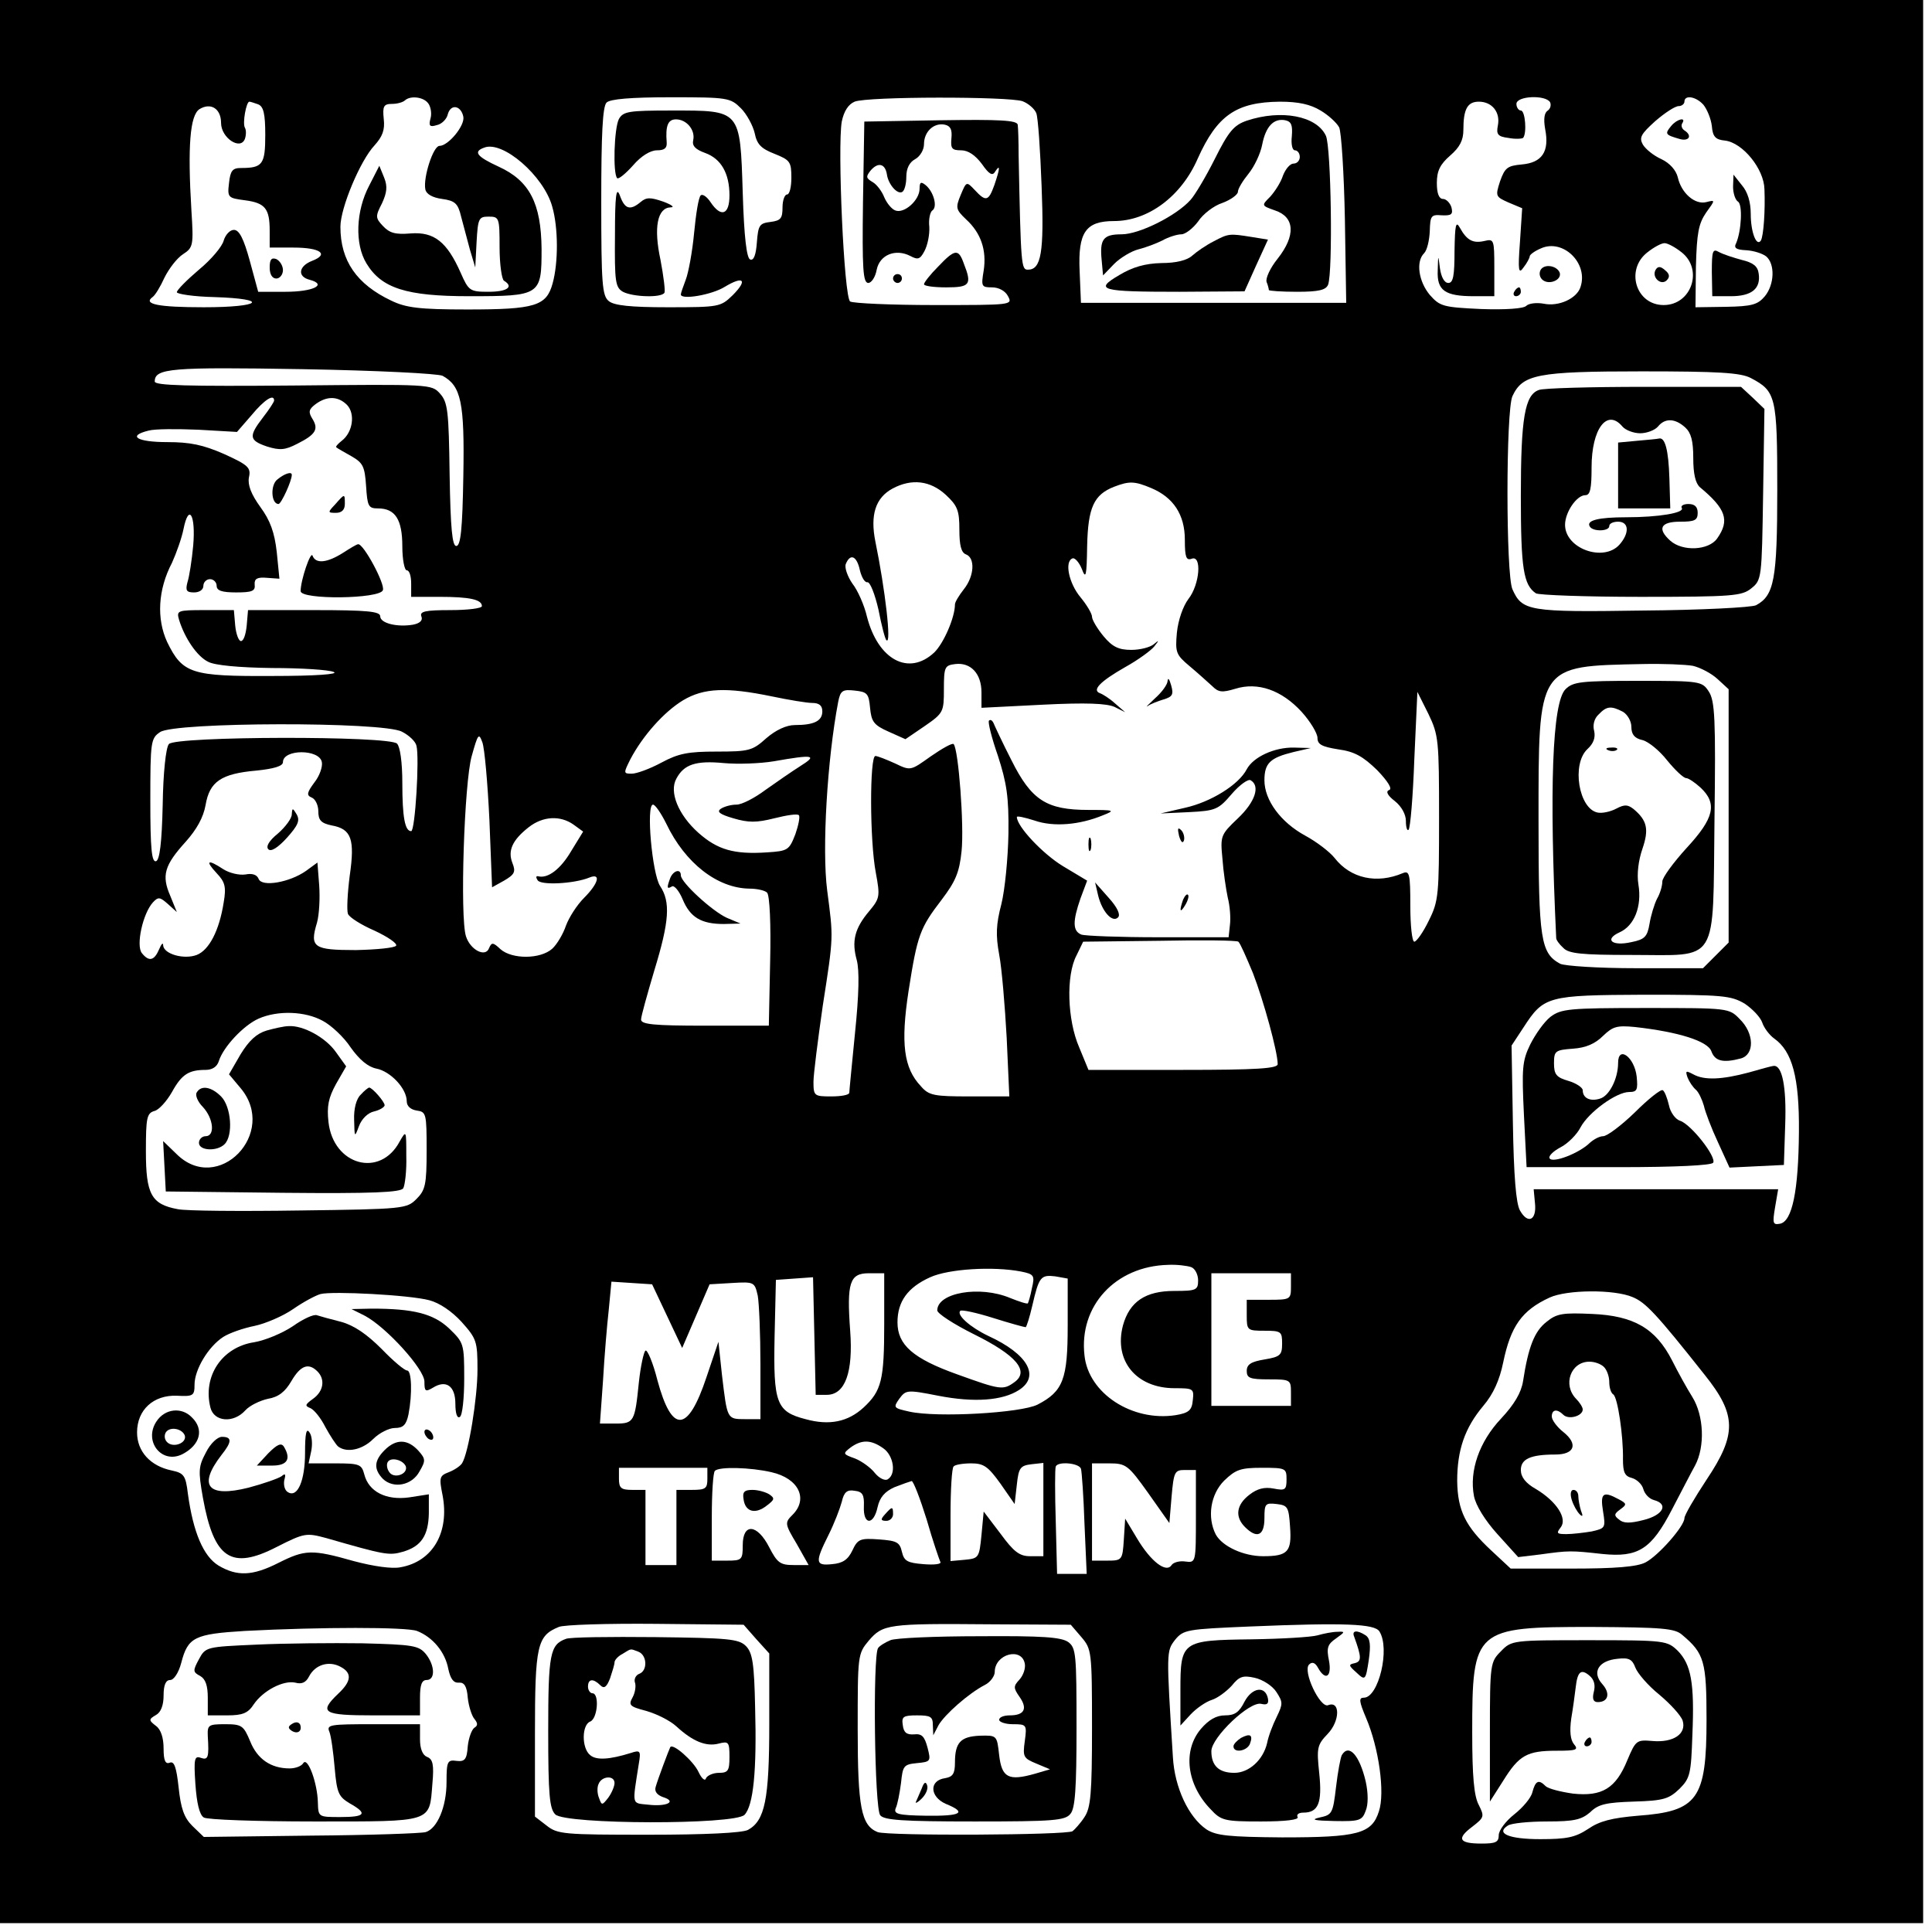 <?xml version="1.0" standalone="no"?>
<!DOCTYPE svg PUBLIC "-//W3C//DTD SVG 20010904//EN"
 "http://www.w3.org/TR/2001/REC-SVG-20010904/DTD/svg10.dtd">
<svg version="1.0" xmlns="http://www.w3.org/2000/svg"
 width="437pt" height="437pt" viewBox="0 0 437 437"
 preserveAspectRatio="xMidYMid meet">
<g transform="translate(0,437) scale(0.1,-0.1)"
fill="#000000" stroke="none">
<path d="M0 2195 l0 -2175 2175 0 2175 0 0 2175 0 2175 -2175 0 -2175 0 0
-2175z m968 1942 c6 -7 9 -23 6 -34 -5 -18 -2 -21 14 -16 11 2 23 14 25 25 7
24 30 19 35 -6 4 -20 -34 -66 -54 -66 -14 0 -37 -71 -32 -98 2 -11 16 -19 38
-22 29 -4 36 -10 43 -40 5 -19 14 -53 20 -75 l12 -40 3 58 c3 53 5 57 27 57
24 0 25 -2 25 -69 0 -39 5 -73 10 -76 23 -14 7 -25 -35 -25 -42 0 -45 2 -63
43 -31 70 -60 93 -113 89 -35 -3 -48 1 -63 17 -17 18 -17 22 -2 51 11 24 13
38 5 58 l-11 27 -23 -45 c-30 -57 -33 -132 -6 -176 34 -56 90 -74 232 -74 162
0 164 2 164 107 -1 103 -27 154 -97 186 -50 23 -58 34 -33 43 42 17 135 -64
154 -133 14 -48 14 -127 1 -174 -14 -51 -39 -59 -193 -59 -109 0 -139 4 -172
20 -78 37 -115 90 -115 167 0 43 45 150 77 184 18 20 24 35 21 60 -3 29 0 34
19 34 12 0 25 4 29 8 12 11 41 8 52 -6z m708 -12 c13 -13 27 -39 31 -56 5 -25
14 -35 45 -47 35 -14 38 -18 38 -54 0 -21 -4 -38 -10 -38 -5 0 -10 -13 -10
-29 0 -25 -4 -30 -27 -33 -25 -3 -28 -7 -31 -46 -2 -28 -7 -42 -15 -39 -8 2
-14 50 -17 151 -6 189 -4 186 -161 186 -97 0 -109 -2 -119 -19 -11 -21 -14
-124 -4 -134 3 -3 19 10 36 29 18 21 39 34 54 34 17 0 23 5 22 18 -3 38 3 52
21 52 24 0 44 -24 39 -47 -3 -13 5 -21 27 -29 36 -13 55 -46 55 -96 0 -44 -19
-51 -43 -15 -8 12 -18 19 -22 15 -5 -4 -11 -43 -15 -85 -4 -43 -13 -91 -19
-106 -6 -16 -11 -30 -11 -33 0 -13 70 -1 99 17 43 26 53 16 18 -19 -27 -26
-30 -27 -146 -27 -85 0 -122 4 -134 14 -15 12 -17 40 -17 225 0 152 3 215 12
224 8 8 55 12 145 12 129 0 135 -1 159 -25z m637 16 c13 -5 27 -17 31 -27 4
-10 9 -84 12 -165 6 -151 -1 -189 -31 -189 -15 0 -16 8 -21 260 0 30 -1 61 -2
68 -2 10 -41 12 -174 10 l-173 -3 -3 -182 c-2 -151 0 -183 12 -183 7 0 16 13
19 30 7 34 43 48 76 31 17 -9 22 -8 32 11 7 13 12 37 11 55 -2 17 2 34 7 37
12 8 3 42 -15 57 -11 9 -14 7 -14 -8 0 -26 -35 -57 -55 -49 -8 3 -19 16 -25
30 -5 13 -17 29 -26 34 -15 9 -16 12 -5 26 17 20 33 16 37 -8 3 -23 24 -47 35
-40 5 3 9 18 9 34 0 19 7 33 20 40 11 6 20 21 20 34 0 28 22 49 47 44 13 -3
17 -11 15 -31 -2 -23 1 -27 22 -27 16 0 32 -11 47 -31 16 -23 24 -28 30 -17
12 18 11 7 -2 -31 -13 -36 -19 -38 -44 -11 -19 20 -19 20 -32 -11 -12 -29 -11
-33 12 -55 34 -31 47 -70 40 -116 -6 -36 -5 -38 19 -38 15 0 30 -8 36 -20 11
-20 8 -20 -167 -20 -98 0 -183 4 -190 8 -14 9 -29 350 -19 407 5 24 15 39 29
45 29 12 349 12 380 1z m1193 -2 c3 -6 1 -15 -5 -19 -8 -5 -10 -19 -6 -42 10
-51 -7 -76 -53 -80 -32 -3 -38 -7 -49 -38 -11 -34 -10 -35 19 -48 l31 -13 -5
-76 c-5 -66 -3 -74 8 -58 8 10 14 22 14 25 0 4 11 12 25 18 50 23 108 -33 90
-87 -8 -26 -49 -45 -83 -38 -16 3 -34 1 -40 -5 -6 -6 -46 -9 -102 -7 -86 4
-93 6 -116 32 -25 30 -32 75 -13 94 7 7 12 29 13 50 1 35 3 38 27 36 22 -1 26
2 22 18 -3 10 -12 19 -19 19 -9 0 -14 12 -14 36 0 27 7 42 30 62 22 19 30 35
30 58 0 47 9 64 35 64 30 0 49 -24 43 -54 -4 -20 0 -25 24 -28 15 -3 30 -2 33
0 9 10 5 62 -5 62 -5 0 -10 7 -10 15 0 18 65 21 76 4z m347 -6 c8 -10 17 -31
19 -48 2 -24 8 -31 30 -33 40 -5 88 -64 89 -110 2 -49 -2 -105 -8 -116 -10
-15 -23 19 -23 60 0 27 -7 50 -20 65 l-19 24 -1 -27 c0 -15 5 -30 11 -34 11
-6 8 -66 -4 -94 -6 -11 0 -15 23 -16 16 -1 36 -7 45 -14 20 -17 19 -63 -3 -90
-16 -19 -29 -23 -88 -24 l-69 -1 1 92 c2 76 6 97 23 122 21 29 21 29 1 24 -26
-7 -57 20 -65 56 -4 16 -18 32 -37 41 -18 8 -36 23 -42 33 -9 16 -4 24 28 53
22 19 45 34 53 34 7 0 13 5 13 10 0 16 26 12 43 -7z m-3269 1 c12 -5 16 -21
16 -69 0 -67 -6 -75 -55 -75 -19 0 -24 -6 -27 -34 -4 -33 -2 -34 36 -39 46 -6
56 -19 56 -69 l0 -38 54 0 c61 0 81 -15 42 -30 -31 -12 -34 -36 -5 -43 40 -11
7 -27 -55 -27 l-62 0 -19 70 c-14 51 -24 70 -36 70 -9 0 -19 -11 -23 -24 -3
-13 -28 -43 -56 -66 -27 -23 -50 -46 -50 -51 0 -4 38 -10 85 -11 126 -4 107
-23 -24 -23 -103 0 -138 7 -116 23 6 4 18 24 27 44 10 20 28 44 42 53 23 15
24 20 19 98 -9 148 -3 216 18 230 26 16 49 1 49 -31 0 -34 44 -63 54 -36 3 9
3 20 0 25 -6 10 3 59 10 59 3 0 11 -3 20 -6z m2403 -14 c17 -10 36 -27 42 -38
5 -10 11 -104 13 -208 l3 -189 -300 0 -300 0 -3 72 c-4 88 14 113 78 113 77 0
152 56 189 141 44 98 87 128 186 129 42 0 69 -6 92 -20z m817 -321 c49 -39 22
-119 -41 -119 -63 0 -87 80 -37 119 15 12 32 21 39 21 7 0 24 -9 39 -21z
m-2803 -279 c42 -23 50 -60 47 -227 -2 -120 -6 -158 -16 -158 -9 0 -13 39 -15
161 -2 145 -4 164 -22 184 -19 21 -22 21 -332 18 -239 -2 -313 0 -313 9 0 30
36 33 333 28 172 -3 307 -10 318 -15z m2959 -5 c57 -30 60 -41 60 -253 0 -203
-7 -239 -48 -261 -10 -5 -125 -11 -257 -12 -258 -4 -272 -1 -294 48 -15 33
-15 404 0 437 23 49 55 56 292 56 174 0 224 -3 247 -15z m-3340 -51 c0 -3 -11
-20 -25 -38 -33 -43 -32 -52 9 -66 29 -9 41 -8 68 6 42 21 49 33 35 56 -10 16
-9 22 7 34 26 19 51 18 71 -2 19 -20 13 -62 -12 -81 -9 -7 -15 -14 -12 -15 2
-2 18 -11 34 -20 26 -15 30 -23 33 -67 3 -46 5 -51 27 -51 39 0 55 -25 55 -86
0 -30 5 -54 10 -54 6 0 10 -13 10 -30 l0 -30 64 0 c68 0 96 -6 96 -21 0 -5
-32 -9 -71 -9 -57 0 -70 -3 -66 -14 4 -9 -3 -16 -19 -19 -35 -6 -74 3 -74 19
0 11 -29 14 -149 14 l-150 0 -3 -35 c-2 -20 -7 -35 -13 -35 -5 0 -11 15 -13
35 l-3 35 -65 0 c-63 0 -65 -1 -59 -22 13 -42 41 -83 66 -95 15 -8 70 -13 144
-14 66 0 129 -4 140 -9 12 -5 -41 -9 -138 -9 -184 -1 -204 5 -239 77 -24 52
-21 118 11 179 10 22 22 56 26 76 12 60 28 32 22 -37 -3 -33 -9 -71 -13 -83
-5 -19 -2 -23 15 -23 12 0 21 6 21 15 0 8 7 15 15 15 8 0 15 -7 15 -15 0 -11
12 -15 44 -15 36 0 44 3 42 18 -1 13 6 17 28 15 l28 -2 -6 60 c-5 45 -15 72
-37 102 -21 29 -29 50 -26 67 5 22 -1 28 -56 53 -48 21 -77 27 -129 27 -68 0
-91 14 -42 26 14 4 65 4 113 2 l87 -5 33 38 c29 35 51 49 51 33z m1519 -213
c27 -25 31 -36 31 -79 0 -35 4 -52 15 -56 21 -8 19 -49 -5 -79 -11 -14 -20
-29 -20 -34 0 -30 -26 -89 -47 -109 -58 -54 -127 -16 -152 81 -6 26 -21 60
-33 75 -11 16 -18 36 -15 44 10 25 25 19 32 -14 4 -16 11 -28 17 -27 6 1 17
-27 25 -62 7 -36 15 -67 18 -69 12 -12 -3 116 -25 223 -12 60 0 99 39 120 43
23 85 18 120 -14z m465 15 c50 -21 76 -60 76 -117 0 -39 3 -47 15 -43 24 10
19 -58 -7 -91 -12 -16 -23 -47 -26 -76 -4 -45 -2 -50 29 -76 18 -15 41 -36 51
-45 14 -14 22 -15 52 -6 51 16 105 -3 150 -52 20 -22 36 -49 36 -59 0 -15 10
-20 47 -26 37 -5 56 -16 88 -47 25 -26 35 -43 27 -45 -8 -3 -4 -12 13 -25 15
-12 25 -30 25 -45 0 -15 3 -23 6 -20 4 4 10 75 13 159 l7 153 25 -50 c23 -48
24 -59 24 -235 0 -174 -1 -188 -23 -232 -13 -27 -28 -48 -33 -48 -5 0 -9 36
-9 81 0 73 -2 80 -17 74 -59 -25 -118 -12 -154 34 -11 14 -41 37 -67 51 -55
30 -92 80 -92 125 0 39 13 51 66 64 l39 9 -38 1 c-44 1 -92 -21 -107 -49 -18
-35 -81 -74 -139 -87 l-56 -13 64 3 c61 3 67 6 97 41 18 21 38 35 43 31 22
-13 10 -49 -29 -86 -39 -37 -40 -40 -35 -91 2 -29 8 -69 12 -88 5 -19 7 -47 5
-62 l-3 -28 -159 0 c-87 0 -165 3 -174 6 -20 8 -20 30 -2 82 l15 40 -55 33
c-46 28 -104 90 -104 111 0 3 18 -1 40 -8 43 -15 102 -10 155 12 28 11 26 12
-33 12 -95 0 -129 22 -174 112 -21 41 -39 80 -41 85 -3 6 -7 8 -10 5 -3 -3 6
-39 20 -79 20 -62 25 -93 24 -176 -1 -56 -8 -128 -16 -160 -12 -46 -13 -70 -5
-114 6 -31 13 -116 17 -188 l6 -133 -90 0 c-80 0 -92 2 -110 23 -39 41 -46 97
-28 215 20 128 26 143 75 207 31 41 40 61 45 110 6 58 -7 230 -18 242 -3 3
-26 -10 -52 -28 -45 -32 -45 -33 -80 -16 -20 9 -40 17 -45 17 -13 0 -13 -191
1 -264 10 -54 9 -58 -15 -87 -33 -39 -40 -68 -28 -111 6 -23 5 -77 -4 -164 -7
-71 -13 -132 -13 -136 -1 -5 -19 -8 -41 -8 -38 0 -40 1 -40 33 0 17 10 95 21
172 25 160 24 153 10 261 -12 93 0 296 25 427 5 25 10 28 37 25 29 -3 32 -7
35 -39 3 -31 8 -39 42 -54 l38 -17 44 30 c42 29 43 32 43 83 0 51 2 54 26 57
35 4 59 -22 59 -64 l0 -35 138 7 c99 5 145 3 163 -5 l24 -12 -23 20 c-12 11
-28 21 -34 23 -19 7 1 27 57 59 29 16 59 38 66 47 11 14 11 15 -1 5 -8 -7 -31
-13 -51 -13 -29 0 -43 7 -63 31 -14 17 -26 37 -26 44 0 7 -12 27 -26 44 -26
31 -37 81 -18 88 5 2 15 -9 21 -24 9 -24 11 -17 12 52 2 87 15 116 61 134 34
13 46 13 84 -3z m1225 -402 c17 -4 42 -17 56 -30 l25 -23 0 -286 0 -287 -29
-29 -29 -29 -152 0 c-85 0 -160 5 -171 10 -44 24 -49 54 -49 320 0 359 -4 353
236 358 45 1 95 -1 113 -4z m-2084 -69 c38 -8 80 -15 92 -15 16 0 23 -6 23
-19 0 -22 -19 -31 -62 -31 -19 0 -43 -11 -65 -30 -31 -28 -39 -30 -112 -30
-64 0 -86 -4 -125 -25 -26 -14 -56 -25 -67 -25 -19 0 -19 1 -3 33 28 53 76
107 119 133 47 28 98 30 200 9z m-836 -80 c16 -8 31 -22 33 -32 7 -27 -3 -193
-12 -193 -14 0 -20 31 -20 109 0 47 -5 82 -12 89 -18 18 -501 17 -516 -1 -7
-8 -13 -67 -14 -137 -2 -88 -7 -125 -15 -128 -10 -3 -13 29 -13 137 0 133 1
141 22 155 32 23 504 24 547 1z m198 -200 l6 -152 27 15 c24 14 27 20 19 40
-11 28 0 52 37 81 32 25 71 27 101 6 l22 -16 -27 -44 c-24 -41 -53 -63 -75
-57 -5 1 -5 -3 -1 -9 7 -12 83 -8 117 6 27 11 21 -13 -12 -46 -16 -16 -34 -44
-41 -63 -6 -18 -20 -42 -31 -52 -27 -24 -91 -24 -117 -1 -17 16 -20 16 -26 2
-8 -21 -42 -4 -52 27 -14 43 -4 349 13 408 14 50 16 53 24 31 5 -13 12 -92 16
-176z m-379 131 c2 -10 -5 -31 -17 -46 -17 -23 -18 -29 -6 -34 8 -3 15 -17 15
-31 0 -20 6 -27 30 -32 45 -8 53 -31 41 -114 -5 -39 -7 -78 -4 -86 3 -8 30
-25 60 -38 30 -14 52 -29 49 -34 -3 -5 -44 -9 -91 -10 -96 0 -105 6 -88 62 5
18 7 55 5 84 l-4 52 -26 -19 c-37 -26 -100 -37 -107 -18 -4 10 -15 13 -30 10
-14 -2 -36 3 -50 12 -35 23 -42 20 -15 -9 19 -20 22 -31 16 -66 -10 -64 -33
-108 -61 -119 -29 -11 -75 2 -76 22 0 7 -4 3 -9 -9 -11 -26 -23 -29 -39 -9
-14 17 2 90 25 115 12 13 16 12 34 -4 l20 -18 -15 37 c-20 46 -13 69 35 122
25 28 40 55 45 83 9 53 35 71 115 78 39 4 60 10 60 19 0 30 83 30 88 0z m1082
-9 c-19 -12 -55 -37 -79 -54 -24 -18 -53 -33 -65 -33 -12 0 -27 -4 -35 -9 -11
-7 -3 -13 28 -22 34 -10 52 -10 92 0 28 7 53 11 56 7 3 -3 -1 -23 -8 -43 -14
-36 -17 -38 -64 -41 -75 -5 -112 6 -155 44 -46 41 -67 93 -50 123 17 32 44 41
107 35 32 -3 83 -1 113 4 91 16 100 14 60 -11z m-303 -130 c43 -90 116 -146
188 -147 17 0 35 -4 40 -9 6 -6 9 -72 7 -155 l-3 -146 -145 0 c-116 0 -144 3
-144 14 0 7 14 57 30 111 34 111 37 155 13 191 -18 28 -32 184 -16 184 5 0 18
-19 30 -43z m1327 -338 c24 -62 56 -178 56 -206 0 -10 -49 -13 -214 -13 l-214
0 -21 51 c-27 62 -30 163 -6 208 l15 31 173 2 c94 2 175 1 178 -2 4 -3 18 -35
33 -71z m1112 -69 c18 -12 36 -31 40 -43 4 -12 16 -28 27 -36 41 -29 57 -88
56 -211 -1 -133 -15 -203 -43 -208 -16 -3 -17 1 -11 37 l7 41 -277 0 -276 0 3
-32 c4 -38 -16 -48 -34 -16 -9 16 -14 78 -16 198 l-3 175 27 41 c46 71 54 73
273 74 178 0 196 -2 227 -20z m-3216 -39 c19 -10 48 -37 63 -60 20 -28 39 -44
58 -48 32 -6 69 -45 69 -74 0 -11 9 -19 23 -21 21 -3 22 -7 22 -90 0 -78 -3
-90 -23 -110 -22 -22 -28 -23 -265 -26 -133 -2 -257 -1 -275 3 -60 11 -72 34
-72 131 0 75 2 86 19 91 10 2 28 22 40 43 22 40 38 50 76 50 15 0 26 7 30 20
10 32 56 81 90 96 43 19 105 17 145 -5z m1964 -557 c9 -3 16 -17 16 -30 0 -22
-4 -24 -54 -24 -65 0 -101 -24 -116 -78 -21 -80 30 -142 117 -142 42 0 44 -1
41 -27 -2 -23 -9 -29 -39 -34 -98 -15 -197 49 -206 135 -13 112 70 202 189
205 20 1 43 -2 52 -5z m-385 -10 c30 -6 32 -9 25 -38 -3 -17 -8 -32 -9 -34 -2
-2 -20 4 -40 12 -69 29 -165 12 -165 -28 0 -7 37 -31 83 -54 95 -47 126 -83
92 -108 -26 -19 -32 -18 -129 17 -101 36 -136 67 -136 118 0 47 23 79 74 102
42 19 142 25 205 13z m-309 -118 c0 -128 -6 -152 -47 -190 -35 -32 -77 -41
-131 -26 -66 17 -73 36 -70 186 l3 129 42 3 42 3 3 -133 3 -133 25 0 c42 0 60
52 53 145 -8 109 -1 130 42 130 l35 0 0 -114z m415 -5 c0 -120 -10 -148 -68
-178 -37 -19 -227 -30 -290 -16 -36 8 -37 9 -23 29 15 20 17 21 88 7 82 -16
146 -11 183 13 48 31 20 81 -69 122 -42 20 -73 48 -64 57 3 3 36 -4 74 -16 38
-12 71 -21 74 -21 2 1 9 23 15 49 15 65 19 70 52 66 l28 -5 0 -107z m505 89
c0 -29 -1 -30 -50 -30 l-50 0 0 -35 c0 -34 1 -35 40 -35 38 0 40 -2 40 -29 0
-26 -4 -30 -40 -36 -30 -5 -40 -11 -40 -26 0 -16 7 -19 50 -19 49 0 50 -1 50
-30 l0 -30 -90 0 -90 0 0 150 0 150 90 0 90 0 0 -30z m-1411 -67 l34 -72 31
72 31 72 51 3 c50 3 51 2 58 -29 3 -17 6 -87 6 -155 l0 -124 -35 0 c-41 0 -40
0 -52 100 l-8 75 -27 -80 c-42 -126 -78 -129 -111 -7 -10 40 -23 70 -27 67 -4
-3 -11 -35 -15 -72 -9 -89 -11 -93 -53 -93 l-35 0 7 98 c3 53 9 125 13 160 l6
63 46 -3 46 -3 34 -72z m-538 36 c23 -6 51 -25 73 -49 34 -38 36 -44 36 -108
0 -64 -20 -188 -35 -212 -4 -6 -17 -15 -30 -20 -21 -8 -22 -12 -14 -52 16 -84
-22 -150 -95 -163 -19 -4 -61 2 -106 14 -95 27 -110 26 -170 -4 -59 -30 -94
-31 -136 -6 -34 21 -57 75 -69 162 -5 42 -9 47 -37 53 -48 10 -78 43 -78 86 0
51 37 85 90 83 37 -2 40 0 40 25 0 34 31 86 65 108 14 9 46 20 71 25 24 5 64
22 87 38 23 16 51 31 62 34 27 7 201 -2 246 -14z m2722 7 c29 -12 53 -37 163
-176 72 -90 73 -134 4 -237 -27 -41 -50 -80 -50 -87 0 -18 -59 -85 -88 -100
-19 -10 -69 -14 -166 -14 l-139 0 -44 41 c-58 54 -76 90 -77 157 0 70 17 120
59 170 23 27 37 59 45 98 17 82 42 118 105 147 39 18 146 19 188 1z m-1695
-342 c23 -16 30 -58 10 -70 -6 -4 -19 2 -29 14 -9 12 -30 27 -45 33 -28 10
-28 11 -10 25 25 18 46 18 74 -2z m265 -80 l32 -46 5 44 c4 38 8 43 33 46 l27
3 0 -105 0 -106 -30 0 c-24 0 -37 10 -67 51 l-38 50 -5 -53 c-5 -51 -6 -53
-37 -56 l-33 -3 0 104 c0 57 3 107 7 110 3 4 21 7 40 7 28 0 38 -7 66 -46z
m182 34 c2 -7 6 -64 8 -125 l5 -113 -34 0 -33 0 -3 118 c-2 64 -2 120 0 125 5
12 52 8 57 -5z m152 -55 l48 -68 5 60 c5 56 7 60 30 60 l25 0 0 -105 c0 -105
0 -105 -24 -102 -13 2 -27 -2 -31 -8 -12 -19 -47 8 -78 60 l-27 45 -3 -47 c-3
-47 -4 -48 -38 -48 l-34 0 0 110 0 110 39 0 c38 0 43 -4 88 -67z m-997 32 c0
-22 -4 -25 -35 -25 l-35 0 0 -85 0 -85 -35 0 -35 0 0 85 0 85 -30 0 c-25 0
-30 4 -30 25 l0 25 100 0 100 0 0 -25z m145 15 c62 -14 84 -61 47 -97 -17 -17
-17 -20 10 -65 l27 -48 -34 0 c-30 0 -37 5 -55 40 -27 53 -60 56 -60 5 0 -33
-2 -35 -35 -35 l-35 0 0 98 c0 54 3 102 7 105 9 10 81 8 128 -3z m1165 -16 c0
-24 -3 -26 -29 -21 -21 4 -37 0 -55 -14 -30 -23 -33 -50 -10 -73 27 -27 44
-20 44 20 0 33 2 35 28 32 25 -3 27 -7 30 -52 4 -56 -5 -66 -61 -66 -44 0 -92
22 -107 49 -20 39 -12 91 19 122 26 25 37 29 85 29 54 0 56 -1 56 -26z m-814
-91 c14 -49 29 -92 31 -96 3 -5 -14 -7 -38 -5 -37 3 -44 7 -49 28 -5 22 -12
25 -52 28 -42 3 -48 1 -60 -25 -10 -21 -22 -29 -46 -31 -38 -4 -39 4 -8 66 13
26 26 60 30 75 5 22 12 28 29 25 18 -2 22 -9 21 -35 -2 -43 22 -44 31 -2 5 22
16 35 38 45 18 7 35 13 39 14 4 0 19 -39 34 -87z m-385 -271 l29 -32 0 -160
c0 -171 -10 -218 -48 -239 -13 -7 -98 -11 -225 -11 -192 0 -206 1 -231 21
l-26 20 0 188 c0 200 5 221 54 241 11 5 110 8 219 7 l199 -2 29 -33z m735 5
c23 -27 24 -32 24 -205 0 -150 -3 -181 -17 -202 -9 -14 -22 -28 -27 -32 -13
-9 -418 -11 -441 -2 -37 15 -45 56 -45 233 0 167 0 170 25 200 32 37 43 39
273 37 l184 -1 24 -28z m674 13 c25 -39 -2 -150 -35 -150 -12 0 -11 -8 5 -46
29 -68 43 -169 29 -211 -16 -51 -48 -59 -219 -59 -121 1 -149 4 -171 18 -41
28 -72 95 -76 163 -15 240 -15 240 5 266 19 23 27 24 169 30 215 9 282 6 293
-11z m-2177 1 c36 -14 64 -48 71 -86 5 -23 12 -32 24 -31 12 1 18 -8 20 -34 2
-19 9 -41 15 -48 8 -10 8 -15 0 -20 -6 -4 -13 -23 -15 -42 -2 -30 -7 -35 -25
-33 -21 3 -23 -1 -23 -48 0 -56 -21 -105 -47 -113 -10 -3 -127 -7 -260 -8
l-242 -3 -26 25 c-19 19 -26 40 -31 87 -5 46 -10 60 -20 56 -10 -4 -14 5 -14
32 0 24 -6 43 -17 51 -17 13 -17 15 0 25 11 6 17 22 17 44 0 24 5 35 15 35 8
0 19 16 25 39 15 58 30 65 144 72 173 9 364 9 389 0z m2862 -9 c50 -42 55 -60
55 -192 0 -180 -20 -207 -155 -217 -59 -5 -87 -12 -113 -30 -29 -19 -48 -23
-108 -23 -71 0 -102 13 -73 31 8 5 47 9 88 9 62 0 78 4 98 21 18 18 36 22 99
24 67 2 79 6 103 29 24 24 26 34 29 122 5 118 -3 159 -33 190 -24 23 -28 24
-200 24 -173 0 -176 0 -200 -25 -24 -24 -25 -28 -25 -182 l0 -158 30 47 c36
58 54 68 121 68 45 0 50 2 39 15 -8 10 -10 29 -6 58 4 23 8 54 10 70 4 36 12
43 31 27 11 -9 14 -22 10 -37 -4 -16 -1 -23 9 -23 24 0 29 20 10 41 -24 27 -8
53 35 57 25 3 33 -1 40 -20 5 -13 29 -41 54 -61 25 -21 49 -47 53 -59 9 -30
-21 -50 -68 -46 -36 3 -38 2 -57 -43 -26 -64 -57 -83 -123 -76 -28 4 -56 11
-62 17 -16 16 -23 12 -30 -14 -3 -13 -22 -35 -41 -50 -19 -15 -35 -36 -35 -47
0 -16 -7 -19 -39 -19 -51 0 -57 11 -21 38 27 21 28 23 15 49 -11 20 -15 65
-15 164 0 235 5 239 270 239 160 -1 188 -3 205 -18z"/>
<path d="M1391 3838 c-1 -106 1 -118 18 -128 23 -12 88 -14 94 -2 2 4 -2 37
-9 74 -16 74 -7 118 23 119 10 0 2 6 -17 13 -29 10 -38 10 -51 -1 -24 -20 -36
-16 -47 15 -8 21 -11 1 -11 -90z"/>
<path d="M2122 3767 c-18 -18 -32 -36 -32 -40 0 -4 23 -7 50 -7 54 0 59 6 40
54 -12 34 -20 33 -58 -7z"/>
<path d="M2020 3740 c0 -5 5 -10 10 -10 6 0 10 5 10 10 0 6 -4 10 -10 10 -5 0
-10 -4 -10 -10z"/>
<path d="M3290 3803 c0 -57 -3 -73 -14 -73 -9 0 -16 13 -19 33 -4 32 -4 32 -5
-5 -2 -45 16 -58 82 -58 l46 0 0 65 c0 63 -1 65 -22 60 -26 -6 -40 1 -56 30
-9 16 -11 7 -12 -52z"/>
<path d="M3485 3760 c-4 -7 -3 -16 3 -22 14 -14 45 -2 40 15 -6 16 -34 21 -43
7z"/>
<path d="M3425 3710 c-3 -5 -1 -10 4 -10 6 0 11 5 11 10 0 6 -2 10 -4 10 -3 0
-8 -4 -11 -10z"/>
<path d="M3780 4085 c-15 -18 -13 -20 18 -29 22 -7 31 7 12 19 -6 4 -8 11 -5
16 10 15 -12 10 -25 -6z"/>
<path d="M3872 3755 l1 -55 42 0 c47 0 68 17 63 51 -2 17 -13 25 -38 31 -19 5
-43 13 -52 18 -14 8 -16 3 -16 -45z"/>
<path d="M610 3765 c0 -16 6 -25 15 -25 8 0 15 9 15 19 0 10 -7 21 -15 25 -11
4 -15 -1 -15 -19z"/>
<path d="M2820 4097 c-29 -10 -41 -24 -72 -86 -20 -40 -45 -82 -55 -93 -32
-36 -116 -78 -156 -78 -42 0 -50 -11 -45 -60 l3 -33 25 26 c14 14 39 29 55 33
16 4 40 13 54 20 14 8 34 14 43 14 9 0 26 13 38 29 11 17 36 36 55 42 19 7 35
19 35 25 0 7 11 25 24 41 13 16 27 45 31 66 8 41 26 60 52 55 14 -3 17 -11 15
-36 -2 -18 1 -32 7 -32 6 0 11 -7 11 -15 0 -8 -6 -15 -14 -15 -8 0 -18 -12
-24 -27 -5 -16 -19 -37 -29 -48 -20 -20 -20 -20 11 -31 45 -15 47 -57 6 -109
-17 -21 -28 -45 -25 -53 3 -7 5 -16 5 -18 0 -2 29 -4 64 -4 49 0 65 4 70 16
11 28 7 312 -5 337 -21 45 -101 60 -179 34z"/>
<path d="M2745 3824 c-16 -8 -38 -23 -48 -32 -12 -11 -37 -17 -70 -17 -37 -1
-65 -9 -95 -27 -58 -34 -44 -38 136 -38 l147 1 26 58 27 59 -37 6 c-50 8 -52
8 -86 -10z"/>
<path d="M3745 3760 c-10 -17 12 -37 25 -24 8 8 6 15 -4 23 -10 9 -16 9 -21 1z"/>
<path d="M3481 3488 c-32 -11 -41 -63 -41 -240 0 -164 6 -201 34 -220 6 -4
113 -8 237 -8 208 0 229 2 250 19 24 19 24 23 27 213 l3 193 -26 25 -27 25
-219 0 c-121 0 -228 -3 -238 -7z m189 -83 c7 -8 25 -15 40 -15 15 0 33 7 40
15 16 20 39 19 62 -2 13 -12 18 -30 18 -69 0 -36 5 -57 15 -66 59 -49 68 -75
39 -116 -19 -27 -78 -30 -106 -5 -30 27 -22 43 22 43 33 0 40 3 40 20 0 14 -7
20 -21 20 -11 0 -18 -4 -15 -9 7 -11 -52 -21 -126 -21 -62 0 -91 -7 -82 -21 7
-12 44 -11 44 1 0 6 9 10 20 10 25 0 26 -26 3 -52 -36 -40 -123 -9 -123 45 0
28 26 67 46 67 11 0 14 15 14 63 0 87 35 134 70 92z"/>
<path d="M3703 3373 l-43 -4 0 -75 0 -74 59 0 59 0 -2 68 c-2 65 -10 94 -24
90 -4 -1 -26 -3 -49 -5z"/>
<path d="M628 3286 c-17 -12 -15 -56 2 -56 6 0 30 52 30 66 0 8 -16 3 -32 -10z"/>
<path d="M758 3229 c-17 -18 -17 -19 2 -19 13 0 20 7 20 20 0 24 0 24 -22 -1z"/>
<path d="M775 3119 c-35 -22 -61 -25 -68 -6 -4 12 -27 -55 -27 -80 0 -20 179
-18 186 2 6 13 -44 106 -56 104 -3 0 -18 -9 -35 -20z"/>
<path d="M2641 2830 c0 -8 -13 -26 -29 -40 -15 -14 -22 -21 -16 -17 7 5 23 11
36 15 20 6 23 11 17 32 -4 14 -7 18 -8 10z"/>
<path d="M2667 2479 c4 -13 8 -18 11 -10 2 7 -1 18 -6 23 -8 8 -9 4 -5 -13z"/>
<path d="M2462 2460 c0 -14 2 -19 5 -12 2 6 2 18 0 25 -3 6 -5 1 -5 -13z"/>
<path d="M2484 2344 c9 -36 32 -62 45 -49 6 6 -2 23 -21 44 l-31 35 7 -30z"/>
<path d="M2676 2335 c-9 -26 -7 -32 5 -12 6 10 9 21 6 23 -2 3 -7 -2 -11 -11z"/>
<path d="M3541 2811 c-30 -30 -37 -225 -21 -563 0 -4 7 -14 16 -22 12 -13 41
-16 154 -16 200 0 184 -26 188 305 3 229 1 270 -13 291 -15 23 -19 24 -160 24
-129 0 -147 -2 -164 -19z m130 -51 c10 -6 19 -21 19 -34 0 -17 7 -26 25 -30
13 -3 39 -24 56 -46 18 -22 37 -40 43 -40 5 0 20 -10 33 -22 38 -36 30 -69
-32 -136 -30 -33 -55 -67 -55 -76 0 -10 -5 -27 -12 -39 -6 -12 -14 -38 -17
-57 -5 -29 -11 -35 -41 -41 -44 -10 -62 6 -27 22 34 15 51 59 43 108 -4 24 0
55 9 81 15 44 11 64 -20 90 -13 10 -20 11 -39 1 -13 -7 -32 -11 -42 -9 -43 8
-60 110 -23 144 13 12 18 25 15 40 -4 14 0 29 10 38 18 19 28 20 55 6z"/>
<path d="M3638 2673 c7 -3 16 -2 19 1 4 3 -2 6 -13 5 -11 0 -14 -3 -6 -6z"/>
<path d="M660 2528 c0 -9 -14 -28 -31 -43 -21 -17 -28 -30 -22 -36 6 -6 21 3
42 26 25 28 30 39 22 53 -9 15 -10 15 -11 0z"/>
<path d="M1516 2384 c-8 -22 -8 -26 4 -19 5 3 16 -10 24 -29 17 -41 42 -56 93
-56 l38 1 -31 13 c-33 15 -104 80 -104 96 0 16 -17 11 -24 -6z"/>
<path d="M3507 2070 c-14 -11 -34 -39 -46 -63 -18 -37 -19 -54 -14 -159 l6
-118 208 0 c130 0 210 4 214 10 8 13 -50 87 -75 95 -10 3 -22 19 -25 35 -4 17
-10 32 -14 34 -4 3 -33 -20 -63 -50 -31 -30 -63 -54 -72 -54 -8 0 -21 -7 -30
-15 -23 -23 -84 -47 -91 -35 -3 5 8 16 25 25 16 8 37 29 45 45 18 34 81 80
110 80 18 0 20 5 17 35 -5 44 -42 71 -42 31 0 -36 -20 -75 -41 -81 -22 -7 -39
1 -39 19 0 6 -15 16 -32 21 -28 8 -33 15 -33 40 0 28 3 30 43 33 29 2 50 11
68 29 22 21 31 24 72 20 99 -11 165 -32 173 -55 8 -22 26 -27 67 -16 31 9 30
57 -3 89 -24 25 -26 25 -213 25 -174 0 -191 -2 -215 -20z"/>
<path d="M3955 1944 c-60 -16 -100 -18 -125 -4 -17 9 -18 8 -13 -7 4 -10 12
-22 19 -28 6 -5 14 -22 18 -36 3 -14 17 -51 32 -83 l26 -57 61 3 62 3 3 92 c3
85 -7 134 -26 132 -4 0 -29 -7 -57 -15z"/>
<path d="M603 2039 c-23 -7 -40 -23 -59 -54 l-26 -45 26 -31 c86 -102 -51
-243 -145 -149 l-30 29 3 -57 3 -57 264 -3 c205 -2 266 1 273 10 4 7 8 40 7
73 0 59 0 59 -15 33 -44 -83 -150 -54 -161 44 -4 36 0 55 17 86 l23 40 -23 32
c-23 33 -74 61 -107 59 -10 0 -32 -5 -50 -10z"/>
<path d="M445 1899 c-4 -6 2 -21 14 -33 24 -26 28 -66 6 -66 -8 0 -15 -7 -15
-15 0 -18 41 -20 58 -3 20 20 15 85 -8 108 -22 22 -45 26 -55 9z"/>
<path d="M816 1894 c-10 -9 -16 -32 -15 -57 1 -40 1 -41 11 -14 6 16 20 30 34
33 13 3 24 10 24 14 0 8 -28 40 -35 40 -2 0 -11 -7 -19 -16z"/>
<path d="M825 1394 c49 -26 135 -121 135 -149 0 -22 2 -24 19 -14 30 19 51 4
51 -36 0 -22 4 -34 10 -30 6 3 10 43 10 87 0 79 -1 81 -34 113 -36 34 -82 45
-175 45 l-46 -1 30 -15z"/>
<path d="M662 1370 c-24 -16 -63 -32 -87 -36 -73 -11 -117 -77 -99 -148 8 -32
52 -36 79 -6 10 11 33 22 51 26 24 4 39 16 53 40 21 36 39 42 59 22 18 -18 14
-45 -10 -62 -18 -13 -19 -16 -6 -21 9 -4 24 -23 34 -43 11 -20 24 -40 29 -44
20 -15 55 -7 79 17 14 14 36 25 49 25 19 0 26 7 31 31 9 47 7 99 -3 99 -6 0
-32 22 -58 49 -33 33 -62 53 -91 61 -24 6 -49 13 -55 15 -7 3 -31 -8 -55 -25z"/>
<path d="M354 1155 c-30 -45 12 -98 59 -74 40 21 49 56 21 83 -23 24 -61 20
-80 -9z m64 -32 c5 -17 -26 -29 -40 -15 -6 6 -7 15 -3 22 9 14 37 9 43 -7z"/>
<path d="M690 1084 c0 -63 -17 -103 -39 -89 -7 4 -10 16 -8 27 4 14 2 16 -6 9
-7 -5 -41 -17 -75 -26 -92 -23 -115 4 -61 74 24 30 24 41 1 41 -10 0 -26 -15
-36 -35 -17 -32 -18 -41 -7 -103 25 -138 64 -164 167 -111 63 32 67 32 112 20
132 -38 142 -40 173 -31 42 12 58 37 59 87 l0 43 -45 -7 c-52 -7 -91 13 -101
52 -6 23 -11 25 -66 25 l-60 0 6 28 c3 15 2 34 -4 42 -7 11 -10 -2 -10 -46z"/>
<path d="M960 1131 c0 -5 5 -13 10 -16 6 -3 10 -2 10 4 0 5 -4 13 -10 16 -5 3
-10 2 -10 -4z"/>
<path d="M607 1083 l-26 -28 35 0 c34 0 43 15 26 43 -6 9 -15 5 -35 -15z"/>
<path d="M870 1090 c-24 -24 -25 -43 -4 -65 24 -23 66 -15 83 17 14 24 14 28
-3 47 -24 26 -50 27 -76 1z m48 -37 c5 -18 -28 -29 -38 -12 -5 7 -6 17 -3 22
7 12 35 5 41 -10z"/>
<path d="M3498 1380 c-27 -21 -41 -56 -53 -134 -4 -26 -20 -53 -50 -85 -49
-52 -72 -118 -61 -175 4 -21 25 -55 53 -86 l47 -52 50 6 c65 9 69 9 141 1 80
-8 110 10 157 101 20 38 43 83 52 99 23 43 20 113 -6 155 -12 19 -33 57 -46
83 -37 72 -86 101 -181 105 -66 3 -80 1 -103 -18z m130 -102 c7 -7 12 -22 12
-34 0 -13 4 -25 9 -28 10 -6 23 -94 22 -147 0 -29 4 -38 20 -42 11 -3 23 -14
26 -25 3 -11 13 -22 24 -25 34 -9 21 -34 -23 -45 -31 -8 -46 -8 -56 1 -12 9
-11 13 3 23 15 11 15 13 -4 23 -35 19 -42 14 -35 -28 6 -37 5 -38 -26 -45 -18
-3 -44 -6 -57 -6 -22 0 -23 2 -13 15 16 20 -9 59 -56 87 -23 13 -34 27 -34 43
0 25 22 35 78 35 44 0 52 24 18 51 -14 11 -26 27 -26 35 0 16 12 18 26 4 12
-12 44 -3 44 12 0 5 -7 16 -15 24 -31 32 -12 84 30 84 12 0 26 -5 33 -12z"/>
<path d="M3555 978 c4 -13 12 -27 18 -33 7 -7 8 -4 3 8 -3 10 -6 25 -6 33 0 8
-5 14 -11 14 -6 0 -8 -9 -4 -22z"/>
<path d="M1682 978 c4 -28 27 -34 53 -13 17 13 18 16 5 25 -8 5 -25 10 -38 10
-19 0 -23 -5 -20 -22z"/>
<path d="M2002 945 c-11 -12 -10 -15 3 -15 8 0 15 7 15 15 0 18 -2 18 -18 0z"/>
<path d="M1280 663 c-36 -13 -40 -34 -40 -209 0 -144 3 -175 16 -188 23 -23
405 -24 428 -1 20 21 28 99 24 243 -2 100 -6 124 -21 139 -16 16 -40 18 -205
20 -103 1 -194 0 -202 -4z m164 -29 c20 -8 21 -43 2 -50 -8 -3 -12 -12 -10
-19 3 -7 1 -23 -5 -34 -10 -18 -7 -21 31 -31 24 -7 54 -22 68 -35 37 -34 67
-46 95 -39 23 6 25 4 25 -30 0 -31 -3 -36 -24 -36 -13 0 -26 -6 -29 -12 -2 -8
-10 -1 -17 14 -11 24 -58 66 -64 56 -3 -6 -28 -72 -33 -90 -3 -10 3 -18 17
-23 32 -10 8 -22 -34 -17 -38 4 -36 -3 -21 93 5 29 3 31 -18 24 -48 -15 -78
-17 -92 -5 -20 16 -19 69 0 76 17 7 21 64 5 64 -5 0 -10 7 -10 15 0 18 12 19
28 3 8 -8 14 -5 22 16 5 15 10 31 10 36 0 5 8 14 18 19 21 13 17 12 36 5z
m-54 -297 c0 -7 -6 -22 -14 -33 -14 -18 -15 -18 -21 -1 -4 9 -5 24 -1 32 7 18
36 20 36 2z"/>
<path d="M2014 660 c-12 -5 -25 -13 -28 -18 -12 -19 -8 -363 5 -378 9 -11 50
-14 214 -14 176 0 204 2 216 17 11 12 14 58 14 195 0 166 -1 181 -19 194 -16
11 -59 14 -200 13 -100 0 -191 -4 -202 -9z m304 -53 c2 -10 -3 -26 -12 -36
-14 -15 -14 -19 0 -39 19 -27 11 -42 -22 -42 -13 0 -24 -4 -24 -10 0 -5 14
-10 31 -10 31 0 32 -1 27 -38 -5 -36 -3 -39 26 -51 l31 -13 -34 -10 c-60 -17
-75 -9 -81 42 -5 45 -5 45 -44 44 -43 -2 -56 -15 -56 -61 0 -25 -5 -32 -22
-35 -37 -5 -35 -42 1 -58 49 -20 36 -28 -44 -27 -64 1 -74 4 -69 17 4 8 9 34
12 57 4 39 6 42 36 45 31 3 32 4 24 35 -7 26 -13 32 -31 30 -16 -1 -23 4 -25
21 -3 19 1 22 32 22 31 0 36 -3 36 -22 l1 -23 12 23 c14 24 68 72 105 91 12 6
22 20 22 29 0 41 61 57 68 19z"/>
<path d="M2085 325 c-5 -11 -10 -24 -13 -30 -3 -5 3 -3 13 7 9 9 15 22 12 30
-3 9 -7 7 -12 -7z"/>
<path d="M2980 671 c-14 -4 -81 -8 -149 -9 -158 -2 -161 -4 -161 -115 l0 -80
23 25 c13 14 35 29 48 33 13 4 33 19 45 32 17 21 25 24 52 18 18 -4 40 -18 49
-32 15 -23 15 -27 1 -56 -9 -18 -19 -44 -22 -60 -9 -38 -41 -67 -74 -67 -35 0
-52 16 -52 49 0 31 87 114 113 107 13 -3 17 0 15 12 -6 30 -36 25 -53 -7 -12
-24 -22 -31 -44 -31 -20 0 -37 -10 -55 -31 -41 -49 -32 -125 22 -181 24 -26
31 -28 114 -28 57 0 87 4 83 10 -3 6 3 10 13 10 34 0 43 22 36 89 -6 57 -5 64
19 89 28 29 29 76 1 65 -18 -7 -58 77 -43 92 7 7 14 4 20 -7 17 -31 32 -21 25
16 -6 29 -3 37 16 50 21 15 21 16 3 15 -11 0 -31 -4 -45 -8z"/>
<path d="M3063 668 c17 -47 17 -56 1 -60 -14 -3 -14 -5 4 -21 20 -19 21 -18
28 28 5 35 3 49 -7 56 -20 13 -32 11 -26 -3z"/>
<path d="M2807 439 c-9 -6 -17 -14 -17 -19 0 -16 30 -11 37 5 8 21 1 25 -20
14z"/>
<path d="M3035 400 c-3 -6 -9 -38 -13 -72 -7 -60 -9 -63 -37 -69 -22 -5 -12
-7 33 -8 57 -1 63 1 71 23 6 14 6 40 0 67 -14 59 -38 86 -54 59z"/>
<path d="M580 650 c-113 -5 -115 -5 -130 -33 -14 -26 -14 -29 3 -38 12 -7 17
-22 17 -49 l0 -40 44 0 c35 0 47 5 60 25 21 31 67 55 94 49 14 -4 24 0 31 14
14 27 45 36 71 22 27 -14 25 -33 -5 -61 -45 -43 -34 -49 80 -49 l105 0 0 40
c0 29 4 40 15 40 20 0 19 33 -2 59 -16 19 -29 21 -143 24 -69 1 -177 0 -240
-3z"/>
<path d="M661 471 c-10 -6 -10 -10 -1 -16 13 -8 24 -1 19 14 -3 6 -10 7 -18 2z"/>
<path d="M470 443 c3 -48 1 -55 -16 -49 -14 5 -16 -2 -12 -60 3 -42 9 -69 19
-75 7 -5 120 -9 250 -9 270 0 260 -3 267 85 4 44 1 56 -12 61 -10 4 -16 18
-16 40 l0 34 -106 0 c-97 0 -106 -1 -99 -17 4 -10 9 -47 12 -82 5 -57 9 -65
34 -80 41 -23 36 -31 -21 -31 -50 0 -50 0 -51 33 -1 44 -23 104 -33 89 -4 -7
-18 -12 -31 -12 -42 0 -73 21 -89 61 -15 36 -19 39 -57 39 -38 0 -40 -2 -39
-27z"/>
<path d="M3585 430 c-3 -5 -1 -10 4 -10 6 0 11 5 11 10 0 6 -2 10 -4 10 -3 0
-8 -4 -11 -10z"/>
</g>
</svg>
